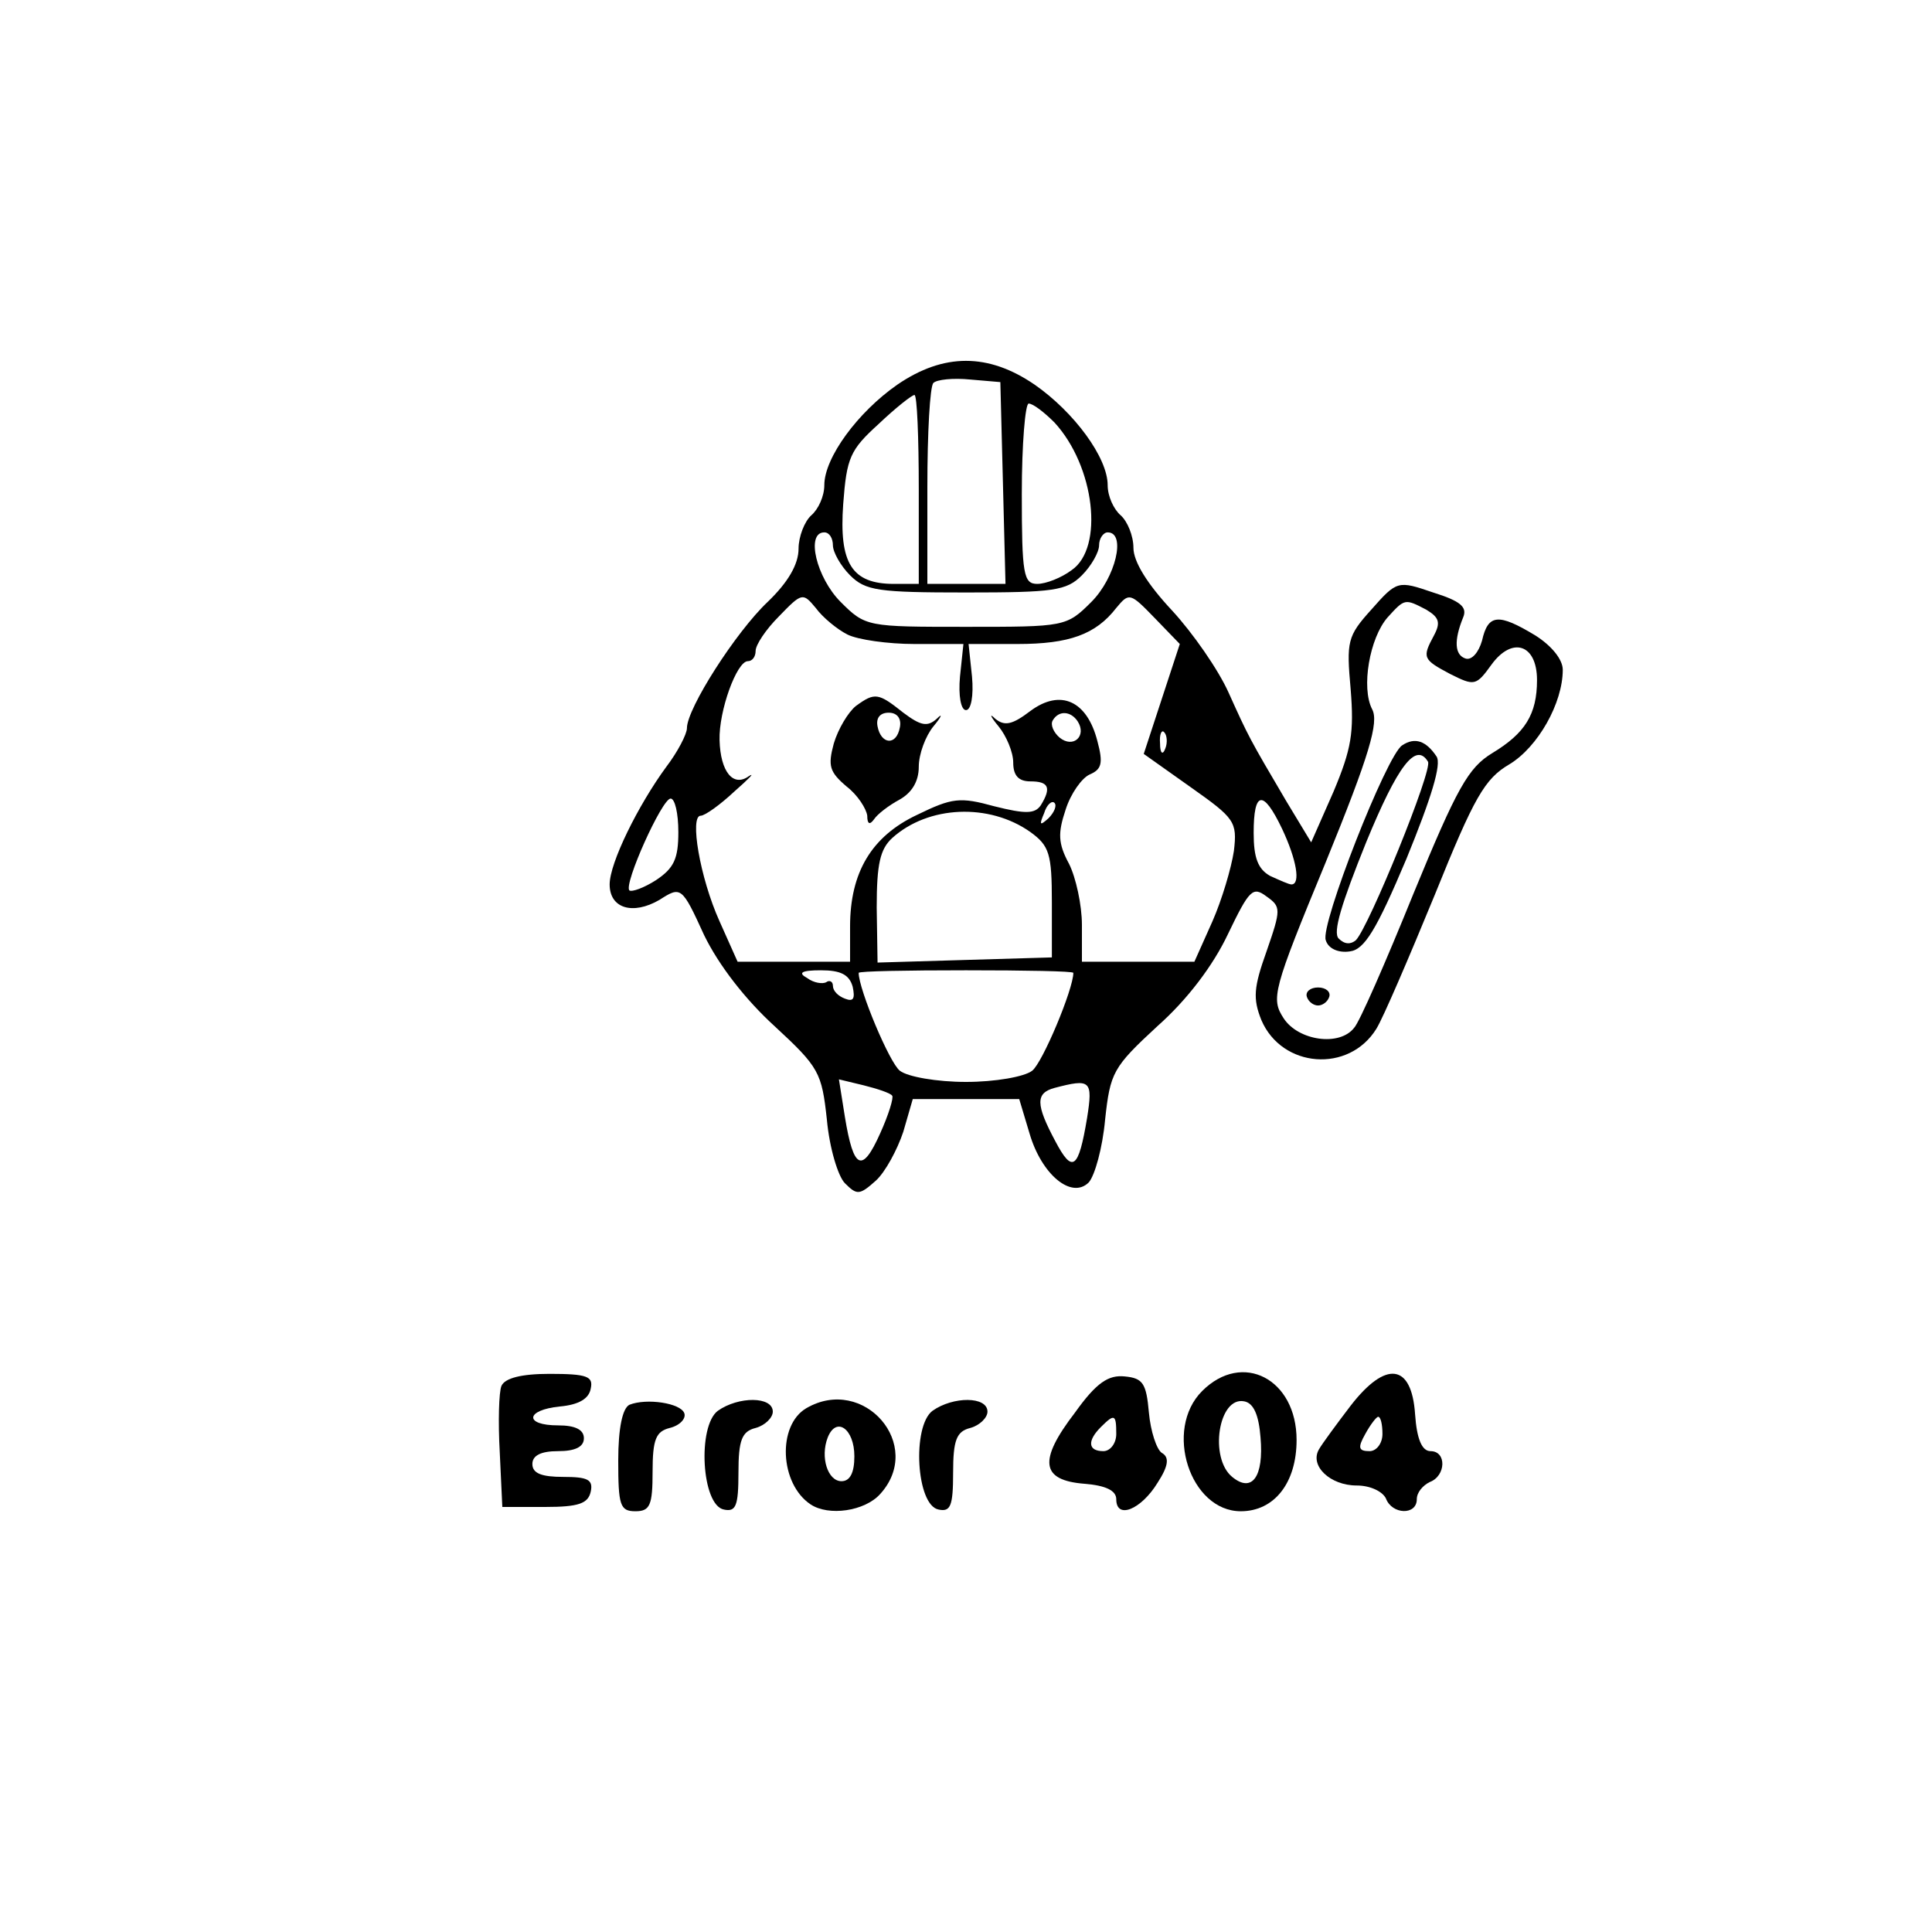 <?xml version="1.0" standalone="no"?>
<!DOCTYPE svg PUBLIC "-//W3C//DTD SVG 20010904//EN"
 "http://www.w3.org/TR/2001/REC-SVG-20010904/DTD/svg10.dtd">
<svg version="1.0" xmlns="http://www.w3.org/2000/svg"
 width="225pt" height="225pt" viewBox="0 0 225 225"
 preserveAspectRatio="xMidYMid meet">

<g transform="translate(0,225) scale(0.1,-0.1)"
fill="#000000" stroke="none">
<path d="M1045 1802 c-46 -32 -85 -85 -85 -117 0 -13 -7 -28 -15 -35 -8 -7
-15 -25 -15 -39 0 -18 -12 -39 -36 -62 -37 -35 -94 -124 -94 -147 0 -7 -11
-28 -24 -45 -33 -45 -66 -112 -66 -137 0 -28 27 -36 58 -18 25 16 26 16 52
-41 17 -35 48 -75 82 -106 52 -48 55 -54 61 -109 3 -33 13 -66 21 -74 14 -14
17 -14 36 3 11 10 25 36 32 57 l11 38 62 0 62 0 12 -40 c14 -48 49 -77 69 -57
7 8 16 40 19 73 6 55 9 61 61 109 35 31 65 71 82 107 25 52 29 56 45 44 17
-12 17 -15 0 -64 -15 -42 -16 -55 -6 -80 24 -56 102 -62 134 -10 8 13 38 83
68 156 46 114 58 135 87 152 33 20 62 71 62 110 0 12 -13 28 -32 40 -43 26
-55 25 -62 -6 -4 -14 -12 -23 -19 -21 -13 4 -14 21 -3 48 5 12 -3 19 -35 29
-41 14 -42 14 -72 -20 -28 -31 -29 -37 -24 -93 4 -50 1 -69 -20 -119 l-26 -59
-29 48 c-43 73 -44 75 -67 126 -12 27 -42 70 -66 96 -29 31 -45 57 -45 73 0
14 -7 31 -15 38 -8 7 -15 22 -15 35 0 32 -39 85 -85 117 -54 37 -106 37 -160
0z m123 -114 l3 -118 -46 0 -45 0 0 113 c0 63 3 117 7 121 4 4 23 6 43 4 l35
-3 3 -117z m-98 -8 l0 -110 -29 0 c-49 0 -64 24 -59 93 4 54 8 63 41 93 20 19
39 34 42 34 3 0 5 -49 5 -110z m158 78 c47 -51 58 -146 20 -172 -12 -9 -30
-16 -40 -16 -16 0 -18 11 -18 105 0 58 4 105 8 105 5 0 18 -10 30 -22z m-258
-143 c0 -8 9 -24 20 -35 18 -18 33 -20 135 -20 102 0 117 2 135 20 11 11 20
27 20 35 0 8 5 15 10 15 22 0 9 -53 -19 -81 -29 -29 -31 -29 -146 -29 -115 0
-117 0 -146 29 -28 28 -41 81 -19 81 6 0 10 -7 10 -15z m17 -104 c12 -6 47
-11 78 -11 l57 0 -4 -38 c-2 -22 1 -39 7 -39 6 0 9 17 7 39 l-4 38 57 0 c60 0
91 11 115 42 15 18 16 18 45 -12 l29 -30 -21 -64 -21 -64 55 -39 c51 -36 54
-40 50 -74 -3 -20 -14 -57 -25 -82 l-21 -47 -65 0 -66 0 0 43 c0 23 -7 55 -15
71 -13 24 -13 36 -4 63 6 19 19 37 28 41 14 6 16 13 9 39 -12 47 -43 61 -78
35 -21 -16 -30 -18 -41 -9 -7 7 -6 3 4 -9 9 -11 17 -30 17 -42 0 -15 6 -22 20
-22 21 0 25 -7 12 -28 -7 -10 -18 -10 -54 -1 -40 11 -49 10 -90 -10 -53 -25
-78 -67 -78 -130 l0 -41 -66 0 -65 0 -21 47 c-23 51 -35 123 -22 123 5 0 23
13 39 28 17 15 25 23 17 18 -18 -13 -33 5 -34 42 -1 34 20 92 33 92 5 0 9 5 9
12 0 7 12 25 27 40 27 28 28 28 43 10 8 -11 25 -25 37 -31z m674 29 c15 -9 17
-15 9 -30 -14 -26 -13 -28 19 -45 28 -14 30 -14 48 11 24 33 53 24 53 -18 0
-40 -14 -62 -52 -85 -28 -17 -41 -40 -92 -164 -32 -79 -63 -150 -69 -156 -17
-22 -65 -15 -82 11 -15 23 -13 32 49 182 51 125 62 163 54 178 -13 25 -3 83
18 107 20 22 20 22 45 9z m-406 -130 c11 -17 -5 -32 -21 -19 -7 6 -11 15 -8
20 7 12 21 11 29 -1z m102 -32 c-3 -8 -6 -5 -6 6 -1 11 2 17 5 13 3 -3 4 -12
1 -19z m-567 -97 c0 -31 -5 -42 -26 -56 -14 -9 -28 -14 -31 -12 -7 7 38 107
48 107 5 0 9 -17 9 -39z m431 16 c-10 -9 -11 -8 -5 6 3 10 9 15 12 12 3 -3 0
-11 -7 -18z m272 -12 c17 -36 22 -65 11 -65 -3 0 -14 5 -25 10 -14 8 -19 21
-19 50 0 49 11 51 33 5z m-293 -4 c22 -16 25 -25 25 -82 l0 -64 -102 -3 -101
-3 -1 64 c0 51 4 68 18 81 42 38 113 41 161 7z m-207 -180 c3 -14 1 -18 -9
-14 -8 3 -14 9 -14 15 0 5 -4 7 -8 4 -4 -2 -14 -1 -22 5 -11 6 -7 9 16 9 23 0
33 -5 37 -19z m257 16 c0 -19 -36 -105 -48 -114 -9 -7 -43 -13 -77 -13 -34 0
-68 6 -77 13 -12 9 -48 95 -48 114 0 2 56 3 125 3 69 0 125 -1 125 -3z m-211
-143 c2 -2 -4 -22 -14 -44 -21 -47 -31 -42 -41 19 l-7 44 29 -7 c16 -4 31 -9
33 -12z m227 -26 c-10 -60 -17 -65 -37 -27 -23 43 -23 56 -1 62 42 11 45 9 38
-35z"/>
<path d="M997 1428 c-9 -7 -21 -27 -26 -44 -7 -26 -5 -33 15 -50 13 -10 23
-26 24 -34 0 -10 3 -11 8 -4 4 6 17 16 30 23 14 8 22 21 22 38 0 15 8 36 17
47 10 12 11 16 4 9 -11 -10 -19 -8 -39 7 -29 23 -33 24 -55 8z m51 -25 c-4
-22 -22 -20 -26 1 -2 10 3 16 13 16 10 0 15 -7 13 -17z"/>
<path d="M1633 1382 c-18 -11 -96 -210 -89 -227 3 -10 15 -15 28 -13 17 2 31
25 66 108 29 71 41 110 35 119 -12 18 -25 23 -40 13z m30 -19 c6 -9 -69 -193
-84 -208 -6 -5 -13 -5 -20 2 -7 7 3 40 32 112 37 90 58 117 72 94z"/>
<path d="M1522 1089 c2 -6 8 -10 13 -10 5 0 11 4 13 10 2 6 -4 11 -13 11 -9 0
-15 -5 -13 -11z"/>
<path d="M584 636 c-3 -7 -4 -42 -2 -77 l3 -64 50 0 c39 0 50 4 53 18 3 14 -4
17 -32 17 -25 0 -36 4 -36 15 0 10 10 15 30 15 20 0 30 5 30 15 0 10 -10 15
-30 15 -40 0 -38 18 2 22 22 2 34 9 36 21 3 14 -4 17 -48 17 -33 0 -52 -5 -56
-14z"/>
<path d="M1252 605 c-43 -56 -40 -79 11 -83 25 -2 37 -8 37 -18 0 -24 29 -12
48 19 13 20 14 30 5 35 -6 4 -13 25 -15 47 -3 34 -7 40 -28 42 -19 2 -33 -7
-58 -42z m48 -25 c0 -11 -7 -20 -15 -20 -18 0 -19 12 -3 28 16 16 18 15 18 -8z"/>
<path d="M1400 630 c-45 -45 -14 -140 45 -140 39 0 65 33 65 83 0 71 -63 104
-110 57z m68 -54 c4 -46 -10 -65 -33 -46 -27 22 -16 94 14 88 11 -2 17 -16 19
-42z"/>
<path d="M1573 613 c-16 -21 -33 -44 -37 -51 -11 -19 13 -42 44 -42 16 0 30
-7 34 -15 7 -19 36 -20 36 -1 0 8 7 16 15 20 19 7 20 36 1 36 -10 0 -16 14
-18 43 -4 59 -34 63 -75 10z m37 -33 c0 -11 -7 -20 -15 -20 -13 0 -14 4 -5 20
6 11 13 20 15 20 3 0 5 -9 5 -20z"/>
<path d="M733 614 c-8 -4 -13 -27 -13 -65 0 -52 2 -59 20 -59 17 0 20 7 20 46
0 38 4 47 20 51 12 3 19 11 17 17 -4 12 -44 18 -64 10z"/>
<path d="M836 607 c-24 -18 -19 -110 7 -115 14 -3 17 4 17 43 0 38 4 48 20 52
11 3 20 12 20 19 0 18 -40 18 -64 1z"/>
<path d="M939 610 c-34 -20 -31 -88 5 -112 21 -14 63 -8 81 12 52 57 -19 139
-86 100z m56 -56 c0 -19 -5 -29 -15 -29 -16 0 -25 28 -16 51 10 25 31 10 31
-22z"/>
<path d="M1086 607 c-24 -18 -19 -110 7 -115 14 -3 17 4 17 43 0 38 4 48 20
52 11 3 20 12 20 19 0 18 -40 18 -64 1z"/>
</g>
</svg>
